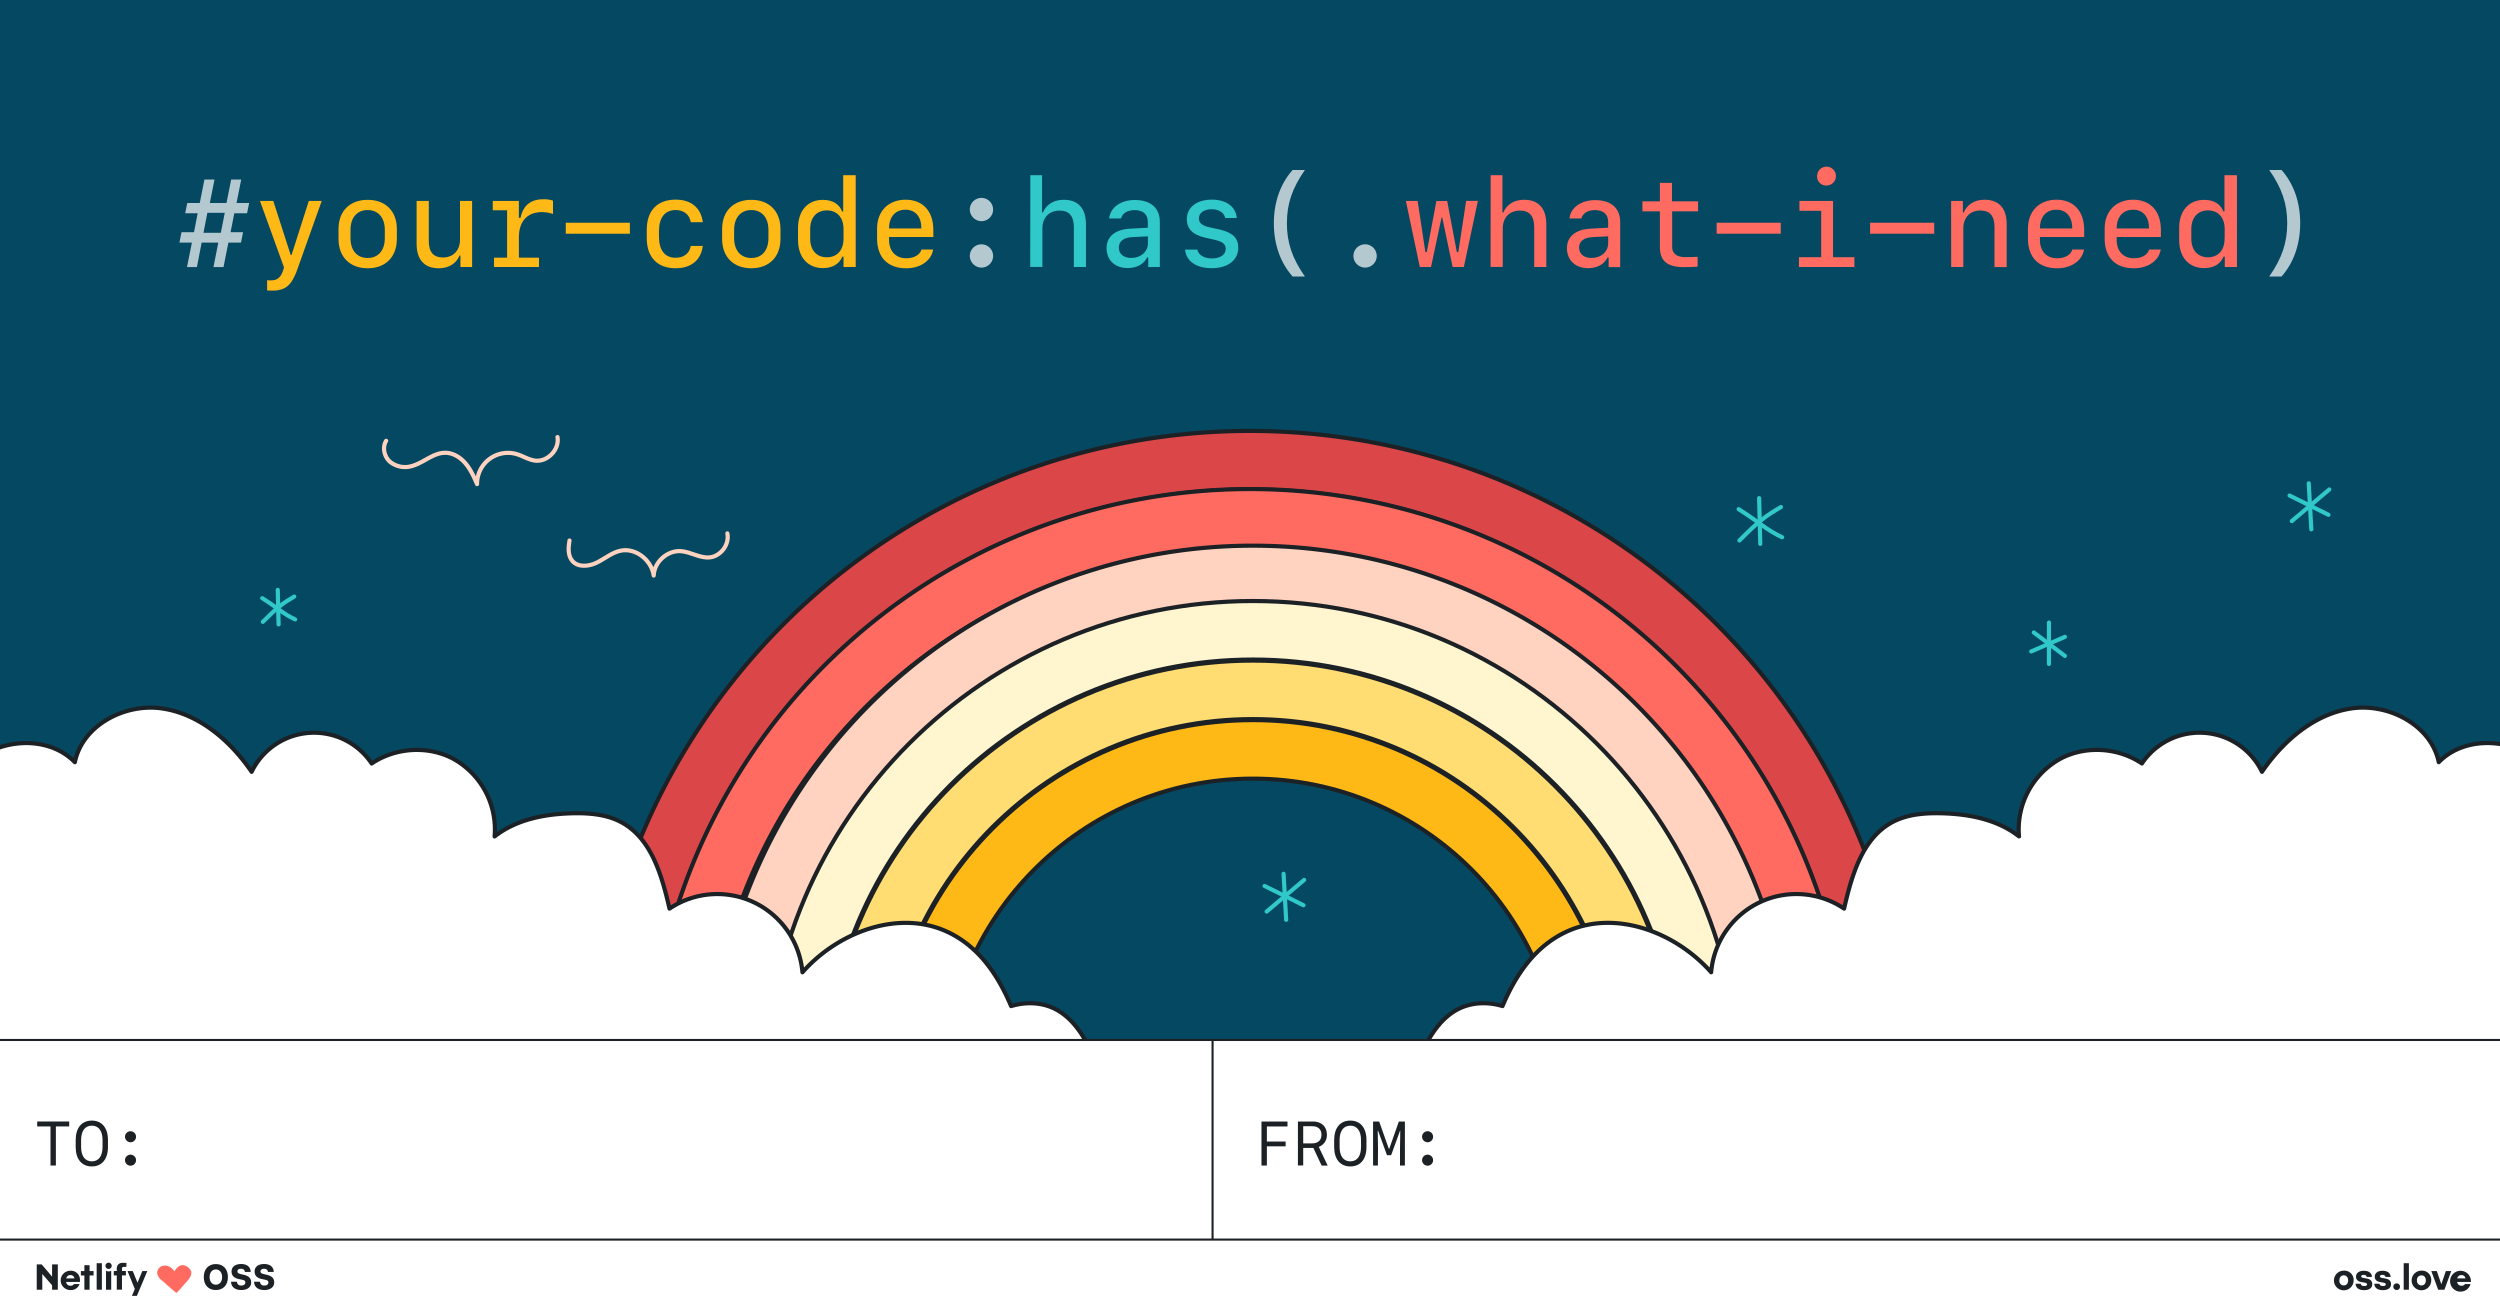 <svg xmlns="http://www.w3.org/2000/svg" xmlns:xlink="http://www.w3.org/1999/xlink" width="1200" height="630" viewBox="0 0 1200 630"><rect x="0" y="0" width="1200" height="630" fill="#333333" stroke="none"/><defs><clipPath id="a"><rect width="1200" height="572.27" fill="none"/></clipPath></defs><rect width="1200" height="498.72" fill="#054861"/><g clip-path="url(#a)"><path d="M916.64,523.48h-28.1a288.54,288.54,0,1,0-577.08,0h-28.1a316.64,316.64,0,1,1,633.28,0Z" fill="#db4648" stroke="#1c2126" stroke-miterlimit="10" stroke-width="2"/><path d="M888.73,523.48h-28.1a260.63,260.63,0,1,0-521.26,0h-28.1a288.73,288.73,0,1,1,577.46,0Z" fill="#ff6b60" stroke="#1c2126" stroke-miterlimit="10" stroke-width="2"/><path d="M861.56,522.08h-28.1c0-128-104.1-232.06-232.06-232.06S369.34,394.12,369.34,522.08h-28.1a260.16,260.16,0,0,1,520.32,0Z" fill="#ffd3bf" stroke="#1c2126" stroke-miterlimit="10" stroke-width="2"/><path d="M835,522.08h-28.1c0-113.31-92.18-205.49-205.48-205.49S395.92,408.77,395.92,522.08h-28.1c0-128.8,104.78-233.59,233.58-233.59S835,393.28,835,522.08Z" fill="#fff6d0" stroke="#1c2126" stroke-miterlimit="10" stroke-width="2"/><path d="M806.41,522.08H778.3c0-97.55-79.35-176.91-176.9-176.91S424.5,424.53,424.5,522.08H396.4c0-113,92-205,205-205S806.41,409,806.41,522.08Z" fill="#ffdd73" stroke="#1c2126" stroke-miterlimit="10" stroke-width="2"/><path d="M777.83,522.08h-28.1c0-81.79-66.54-148.33-148.33-148.33S453.07,440.29,453.07,522.08H425c0-97.29,79.15-176.43,176.43-176.43S777.83,424.79,777.83,522.08Z" fill="#ffb916" stroke="#1c2126" stroke-miterlimit="10" stroke-width="2"/><path d="M-26.4,585.39c23.62-.92,47.24-1.92,70.87-2.16,25.46-.25,50.92,0,76.38-.09,51-.12,102.09-.48,153.12-1.7,50.8-1.21,101.58-3.26,152.28-6.77,24.86-1.71,49.59-3.54,74.33-6.65,6.19-.78,12.39-1.55,18.59-2.26a175.81,175.81,0,0,0,6.65-32c.72-6.73.94-13.78-1.73-20a23.85,23.85,0,0,0-4.47-6.86q1.92-1.46,3.7-3.09c-4-8.13-9.45-16.1-17.66-19.88-6.31-2.91-13.63-3-20.33-1-6.49-15.33-15.77-28.72-30.56-35.63-23.41-10.92-52.49.05-69.59,19.4a41.06,41.06,0,0,0-63.82-30.56c-3.66-15.91-8.7-33.69-23.07-41.44-7.17-3.87-15.63-4.52-23.78-4.31-13.13.33-26.78,3-37.1,11.1a38.8,38.8,0,0,0-20-37.36c-12.12-6.37-27.7-5.29-39,2.35a33.29,33.29,0,0,0-57.62,4c-10.21-14.91-25.12-27.81-43-30.42s-38.24,8.09-41.85,25.8c-16.44-16.8-49.83-9.38-57.62,12.8-2.41,6.86-2.61,14.27-2.78,21.55l-1.24,52.35c-1.05,44.3-2.1,88.61-2.62,132.92Z" fill="#fff" stroke="#1c2126" stroke-linejoin="round" stroke-width="2"/><path d="M185.35,211.6c-1.93,3.13-.94,7.55,1.8,10a11.43,11.43,0,0,0,10.38,2.15c5.71-1.49,10.41-6.49,16.31-6.41,3.77.05,7.24,2.29,9.67,5.18s4,6.39,5.48,9.85A14.83,14.83,0,0,1,248.07,218c3,.89,5.68,2.71,8.77,3.09,6,.74,11.79-5.34,10.75-11.29" fill="none" stroke="#ffd3bf" stroke-linecap="round" stroke-linejoin="round" stroke-width="2"/><path d="M273.36,259.44c-.58,3.41-.86,7.32,1.44,9.9,2.82,3.16,8,2.55,11.78.66s7.17-4.79,11.31-5.67c7.27-1.52,14.88,4.57,15.89,11.93.24-6.56,6.62-12.23,13.16-11.7,4.63.37,8.88,3.36,13.51,3,5.44-.4,9.81-6.21,8.68-11.54" fill="none" stroke="#ffd3bf" stroke-linecap="round" stroke-linejoin="round" stroke-width="2"/><path d="M844.39,239.11l.54,21.95" fill="none" stroke="#30c8c9" stroke-linecap="round" stroke-linejoin="round" stroke-width="2"/><path d="M854.86,243.37c-7.11,4.16-10.65,6.65-19.93,16.07" fill="none" stroke="#30c8c9" stroke-linecap="round" stroke-linejoin="round" stroke-width="2"/><path d="M834.54,244.4c10.2,6.39,12.93,9.77,20.88,13.47" fill="none" stroke="#30c8c9" stroke-linecap="round" stroke-linejoin="round" stroke-width="2"/><path d="M983.5,298.82V318.7" fill="none" stroke="#30c8c9" stroke-linecap="round" stroke-linejoin="round" stroke-width="2"/><path d="M976.22,303.58l14.93,11.26" fill="none" stroke="#30c8c9" stroke-linecap="round" stroke-linejoin="round" stroke-width="2"/><path d="M975,312.69l16.15-7" fill="none" stroke="#30c8c9" stroke-linecap="round" stroke-linejoin="round" stroke-width="2"/><path d="M1118.06,234.94l-18,15.19" fill="none" stroke="#30c8c9" stroke-linecap="round" stroke-linejoin="round" stroke-width="2"/><path d="M1108.2,232l1.23,22.09" fill="none" stroke="#30c8c9" stroke-linecap="round" stroke-linejoin="round" stroke-width="2"/><path d="M1099,237.86l18.67,9.24" fill="none" stroke="#30c8c9" stroke-linecap="round" stroke-linejoin="round" stroke-width="2"/><path d="M626,422.35l-18,15.19" fill="none" stroke="#30c8c9" stroke-linecap="round" stroke-linejoin="round" stroke-width="2"/><path d="M616.12,419.42l1.23,22.09" fill="none" stroke="#30c8c9" stroke-linecap="round" stroke-linejoin="round" stroke-width="2"/><path d="M607,425.27l18.67,9.24" fill="none" stroke="#30c8c9" stroke-linecap="round" stroke-linejoin="round" stroke-width="2"/><path d="M691.39,578.1h543.37c-.54-41.85-1.53-83.71-2.52-125.55L1231,400.2c-.18-7.28-.37-14.69-2.78-21.55-7.79-22.18-41.18-29.6-57.62-12.8-3.62-17.71-24-28.42-41.85-25.8s-32.79,15.51-43,30.42a33.3,33.3,0,0,0-57.63-4c-11.31-7.64-26.89-8.72-39-2.35a38.79,38.79,0,0,0-20,37.36c-10.32-8.13-24-10.77-37.11-11.1-8.14-.21-16.6.44-23.78,4.31-14.37,7.75-19.4,25.53-23.07,41.44a41.05,41.05,0,0,0-63.81,30.56c-17.11-19.35-46.19-30.32-69.59-19.4-14.79,6.91-24.07,20.3-30.56,35.63-6.7-2-14-1.91-20.33,1-8.22,3.78-13.7,11.75-17.66,19.88,1.18,1.09,2.42,2.12,3.7,3.09a23.65,23.65,0,0,0-4.47,6.86c-2.67,6.22-2.45,13.27-1.73,20A188.9,188.9,0,0,0,691.39,578.1Z" fill="#fff" stroke="#1c2126" stroke-linejoin="round" stroke-width="2"/><path d="M133.32,283.14l.41,16.58" fill="none" stroke="#30c8c9" stroke-linecap="round" stroke-linejoin="round" stroke-width="2"/><path d="M141.23,286.35c-5.37,3.15-8,5-15.06,12.14" fill="none" stroke="#30c8c9" stroke-linecap="round" stroke-linejoin="round" stroke-width="2"/><path d="M125.88,287.13c7.7,4.83,9.77,7.38,15.78,10.18" fill="none" stroke="#30c8c9" stroke-linecap="round" stroke-linejoin="round" stroke-width="2"/></g><rect y="595" width="1200" height="35" fill="#fff"/><rect y="499.19" width="1200" height="95.81" fill="#fff"/><line y1="499.19" x2="1200" y2="499.19" fill="none" stroke="#1c2126" stroke-miterlimit="10"/><line y1="595" x2="1200" y2="595" fill="none" stroke="#1c2126" stroke-miterlimit="10"/><path d="M24.24,559.45V540.69H17.85v-2.37H33.21v2.37H26.82v18.76Z" fill="#1c2126"/><path d="M44.07,559.89c-4.8,0-7.74-3.45-7.74-9.3v-3.41c0-5.85,2.94-9.3,7.74-9.3s7.75,3.45,7.75,9.3v3.41C51.82,556.44,48.88,559.89,44.07,559.89Zm5.15-9.31v-3.39c0-4.41-1.94-6.87-5.15-6.87s-5.14,2.46-5.14,6.87v3.39c0,4.41,1.94,6.87,5.14,6.87S49.22,555,49.22,550.58Z" fill="#1c2126"/><path d="M60,545.58a2.65,2.65,0,1,1,2.65,2.71A2.7,2.7,0,0,1,60,545.58Zm0,11.25a2.65,2.65,0,1,1,2.65,2.71A2.68,2.68,0,0,1,60,556.83Z" fill="#1c2126"/><line x1="582.03" y1="498.72" x2="582.03" y2="595" fill="none" stroke="#1c2126" stroke-miterlimit="10"/><path d="M1129.73,614.6a4.72,4.72,0,1,1-4.71-4.69A4.43,4.43,0,0,1,1129.73,614.6Zm-6.82,0A2.12,2.12,0,0,0,1125,617c1.3,0,2.1-.94,2.1-2.41s-.8-2.42-2.1-2.42S1122.91,613.12,1122.91,614.6Z" fill="#1c2126"/><path d="M1138.54,612.93H1136c0-.57-.52-1-1.37-1s-1.25.3-1.25.72.19.62,1.2.8l1.2.19c2.3.39,2.91,1.43,2.91,2.79,0,1.74-1.39,2.85-3.92,2.85-2.72,0-4.08-1.3-4.08-3.09h2.48c0,.65.53,1.1,1.7,1.1.88,0,1.33-.3,1.33-.75s-.26-.72-1.3-.9l-1.25-.21c-2.11-.33-2.77-1.39-2.77-2.67,0-1.58,1.3-2.8,3.78-2.8S1138.54,611.24,1138.54,612.93Z" fill="#1c2126"/><path d="M1147.49,612.93H1145c0-.57-.53-1-1.38-1s-1.25.3-1.25.72.2.62,1.2.8l1.2.19c2.31.39,2.92,1.43,2.92,2.79,0,1.74-1.39,2.85-3.92,2.85-2.72,0-4.09-1.3-4.09-3.09h2.49c0,.65.52,1.1,1.69,1.1.88,0,1.33-.3,1.33-.75s-.26-.72-1.3-.9l-1.24-.21c-2.12-.33-2.77-1.39-2.77-2.67,0-1.58,1.29-2.8,3.77-2.8S1147.49,611.24,1147.49,612.93Z" fill="#1c2126"/><path d="M1152,617.64a1.6,1.6,0,1,1-1.6-1.62A1.55,1.55,0,0,1,1152,617.64Z" fill="#1c2126"/><path d="M1156.27,606.34v12.72h-2.5V606.34Z" fill="#1c2126"/><path d="M1167,614.6a4.71,4.71,0,1,1-4.7-4.69A4.42,4.42,0,0,1,1167,614.6Zm-6.82,0a2.13,2.13,0,0,0,2.12,2.41c1.29,0,2.1-.94,2.1-2.41s-.81-2.42-2.1-2.42A2.13,2.13,0,0,0,1160.15,614.6Z" fill="#1c2126"/><path d="M1176.59,610.12l-3.27,8.94h-3l-3.29-8.94h2.64l2.17,6.32,2.16-6.32Z" fill="#1c2126"/><path d="M1186.06,615.33h-6.61a1.92,1.92,0,0,0,2,1.81,1.83,1.83,0,0,0,1.75-.8h2.66a5,5,0,1,1,.17-1.77Zm-6.58-1.71h3.94a1.87,1.87,0,0,0-2-1.58A2,2,0,0,0,1179.48,613.62Z" fill="#1c2126"/><path d="M605.51,559.45V538.32H618v2.37H608.1v7.25h9v2.3h-9v9.21Z" fill="#1c2126"/><path d="M625.54,551v8.42H623V538.32h7.09c4.19,0,6.81,2.43,6.81,6.35A5.91,5.91,0,0,1,633,550.5l4.3,9h-2.91L630.41,551Zm0-2.18h4.19c2.92,0,4.56-1.48,4.56-4.12s-1.61-4.11-4.44-4.11h-4.31Z" fill="#1c2126"/><path d="M648.15,559.89c-4.81,0-7.75-3.45-7.75-9.3v-3.41c0-5.85,2.94-9.3,7.75-9.3s7.75,3.45,7.75,9.3v3.41C655.9,556.44,653,559.89,648.15,559.89Zm5.14-9.31v-3.39c0-4.41-1.93-6.87-5.14-6.87s-5.14,2.46-5.14,6.87v3.39c0,4.41,1.93,6.87,5.14,6.87S653.29,555,653.29,550.58Z" fill="#1c2126"/><path d="M661.38,559.45h-2.31V538.32H662l4.64,13.12h.19l4.62-13.12h2.9v21.13H672v-8.11l.13-8.56H672l-4.25,11.71h-2l-4.25-11.71h-.19l.14,8.56Z" fill="#1c2126"/><path d="M682.59,545.58a2.65,2.65,0,1,1,2.65,2.71A2.7,2.7,0,0,1,682.59,545.58Zm0,11.25a2.65,2.65,0,1,1,2.65,2.71A2.68,2.68,0,0,1,682.59,556.83Z" fill="#1c2126"/><path d="M27.75,606.92v12.14H25v-2.13l-4.7-5.41v7.54H17.63V606.92H20L25,612.77v-5.85Z" fill="#1c2126"/><path d="M38.37,615.33H31.76a1.92,1.92,0,0,0,2,1.81,1.82,1.82,0,0,0,1.75-.8H38.2a4.35,4.35,0,0,1-4.44,2.88,4.63,4.63,0,1,1,0-9.26,4.32,4.32,0,0,1,4.62,4.61Zm-6.58-1.71h3.94a1.87,1.87,0,0,0-2-1.58A2,2,0,0,0,31.79,613.62Z" fill="#1c2126"/><path d="M44.93,612.23H43v6.83H40.5v-6.83H38.82v-2.11H40.5V607.3H43v2.82h1.93Z" fill="#1c2126"/><path d="M48.9,606.34v12.72H46.4V606.34Z" fill="#1c2126"/><path d="M53.62,607.59a1.5,1.5,0,1,1-3,0,1.5,1.5,0,1,1,3,0Zm-.24,2.32v9.15h-2.5v-9.15a2.06,2.06,0,0,0,1.25.37A2,2,0,0,0,53.38,609.91Z" fill="#1c2126"/><path d="M58.55,609v1.09h1.87v2.11H58.55v6.83h-2.5v-6.83H54.61v-2.11h1.44V609a2.62,2.62,0,0,1,2.88-2.83h1.75v1.94H59.44A.78.78,0,0,0,58.55,609Z" fill="#1c2126"/><path d="M70.71,610.12l-5,11.89H63.33l1.38-3.28-3.49-8.61h2.51L66,615.69l2.32-5.57Z" fill="#1c2126"/><path d="M109.4,613c0,3.92-2.34,6.22-5.8,6.22s-5.79-2.3-5.79-6.22,2.33-6.25,5.79-6.25S109.4,609.08,109.4,613Zm-8.79,0c0,2.35,1.29,3.66,3,3.66s3-1.31,3-3.66-1.31-3.67-3-3.67S100.61,610.63,100.61,613Z" fill="#1c2126"/><path d="M120.32,610.53h-2.8c0-.89-.67-1.52-1.85-1.52s-1.7.55-1.7,1.23.38,1,1.49,1.3l1.37.32c2.64.59,3.73,1.73,3.73,3.73s-1.6,3.63-4.73,3.63-4.9-1.61-4.9-4h2.8a1.88,1.88,0,0,0,2.11,1.84c1.27,0,1.92-.63,1.92-1.44s-.38-1.09-1.57-1.35l-1.32-.27c-2.77-.56-3.72-1.87-3.72-3.73,0-2.06,1.6-3.54,4.58-3.54S120.32,608.29,120.32,610.53Z" fill="#1c2126"/><path d="M131.38,610.53h-2.8c0-.89-.67-1.52-1.86-1.52-1,0-1.69.55-1.69,1.23s.38,1,1.48,1.3l1.38.32c2.64.59,3.73,1.73,3.73,3.73s-1.6,3.63-4.74,3.63-4.9-1.61-4.9-4h2.81a1.88,1.88,0,0,0,2.11,1.84c1.26,0,1.92-.63,1.92-1.44s-.39-1.09-1.57-1.35l-1.33-.27c-2.77-.56-3.71-1.87-3.71-3.73,0-2.06,1.6-3.54,4.58-3.54S131.38,608.29,131.38,610.53Z" fill="#1c2126"/><path d="M91.16,610.11a3.62,3.62,0,0,0-1-1.22,3.91,3.91,0,0,0-2.49-1.14,3.62,3.62,0,0,0-2.51,1.37,8,8,0,0,0-1.41,2.21,6.53,6.53,0,0,0-2.39-2.73,4.09,4.09,0,0,0-3.58-.35,3,3,0,0,0-1.82,3,5,5,0,0,0,2,2.88q3.32,3,6.72,5.87l5-5.64C90.67,613.14,91.8,611.56,91.16,610.11Z" fill="#ff6b60" stroke="#ff6b60" stroke-linejoin="round"/><path d="M128.22,139.41V134.5a15.2,15.2,0,0,0,1.74.08c3.06,0,4.71-1.28,5.88-4.62l.49-1.57L124.79,96.46h6.39l8.35,25.94h.41l8.29-25.94h6.19l-11.63,32.66C140,137,137.06,139.5,130.6,139.5,129.7,139.5,128.6,139.44,128.22,139.41Z" fill="#ffb916"/><path d="M162.49,114.72v-4.8c0-8.61,5.43-14,14-14s14,5.44,14,14v4.8c0,8.58-5.43,14.05-14,14.05S162.49,123.3,162.49,114.72Zm5.75-4.39v4c0,5.88,3.17,9.51,8.23,9.51s8.24-3.63,8.24-9.51v-4c0-5.88-3.17-9.51-8.24-9.51S168.24,104.45,168.24,110.33Z" fill="#ffb916"/><path d="M226.62,128.16H221v-5.5h-.41c-1.65,3.9-5.23,6.11-10,6.11-6.89,0-10.62-4.13-10.62-11.75V96.46h5.85v19.13c0,5.41,2.18,8,6.86,8,4.86,0,8.12-3.4,8.12-8.52V96.46h5.81Z" fill="#ffb916"/><path d="M249.08,123.68h9.63v4.48H237.13v-4.48h6.28V100.93h-6.89V96.46h12.53v8.08h.82c1.25-6,4.94-8.9,11-8.9a13,13,0,0,1,4.57.67v6.4a16.72,16.72,0,0,0-5.24-.9c-7.15,0-11.14,4.45-11.14,12.21Z" fill="#ffb916"/><path d="M271.57,112.19V106.9h30.77v5.29Z" fill="#ffb916"/><path d="M331.58,106.66c-.55-3.66-3.4-5.84-7.27-5.84-5.15,0-8,3.6-8,10.12v2.68c0,6.51,2.85,10.12,8,10.12,3.9,0,6.69-2.13,7.27-5.7h5.76c-.79,6.74-5.58,10.73-13,10.73-8.82,0-13.9-5.3-13.9-14.54v-3.9c0-9.25,5.08-14.51,13.9-14.51,7.39,0,12.18,4,13,10.84Z" fill="#ffb916"/><path d="M346.62,114.72v-4.8c0-8.61,5.44-14,14-14s14,5.44,14,14v4.8c0,8.58-5.44,14.05-14,14.05S346.62,123.3,346.62,114.72Zm5.76-4.39v4c0,5.88,3.17,9.51,8.24,9.51s8.23-3.63,8.23-9.51v-4c0-5.88-3.18-9.51-8.23-9.51S352.38,104.45,352.38,110.33Z" fill="#ffb916"/><path d="M383.05,115.19v-5.76c0-8.29,4.65-13.5,11.95-13.5,4.57,0,7.91,2,9.19,5.56h.55V84.1h6v44.06h-5.84v-5h-.55c-1.52,3.58-4.77,5.53-9.34,5.53C387.7,128.68,383.05,123.47,383.05,115.19Zm21.84-.56v-4.74c0-5.47-3.09-8.9-8-8.9s-8,3.46-8,8.9v4.74c0,5.44,3.08,8.87,8,8.87S404.89,120.07,404.89,114.63Z" fill="#ffb916"/><path d="M447.91,119.78c-.84,5.32-6.08,9-12.91,9-8.9,0-14-5.24-14-14.25v-4.83c0-8.35,5.44-13.84,13.67-13.84S448,101.31,448,110.33v3.43H426.74v1.43c0,5.35,3.23,8.78,8.23,8.78,3.75,0,6.57-1.6,7.36-4.19Zm-21.17-10.12h15.53c0-5.64-2.85-9-7.65-9S426.74,104,426.74,109.66Z" fill="#ffb916"/><path d="M494.55,84.1h5.64V102h.43c1.63-3.9,5.24-6.11,10-6.11,6.89,0,10.64,4.16,10.64,11.75v20.51h-5.81V109.08c0-5.38-2.24-8-6.92-8-4.92,0-8.18,3.4-8.18,8.52v18.53h-5.84Z" fill="#30c8c9"/><path d="M531.17,119.14c0-5.64,4.07-9,11.46-9.39l8.32-.44v-2.79c0-3.64-2.27-5.67-6.34-5.67-3.38,0-5.79,1.45-6.55,4h-5.69C533,99.57,537.92,96,544.72,96c7.65,0,12,3.84,12,10.5v21.67h-5.56v-4.63h-.55c-1.51,3.26-4.92,5.12-9.4,5.12C535.19,128.68,531.17,124.87,531.17,119.14ZM551,116.79v-3.35l-7.53.38c-4.22.23-6.43,2-6.43,5.06s2.32,4.94,6,4.94C547.57,123.82,551,120.83,551,116.79Z" fill="#30c8c9"/><path d="M581.67,95.82c6.92,0,11.46,3.31,12,8.81h-5.58c-.53-2.59-3-4.19-6.49-4.19-3.72,0-6.13,1.75-6.13,4.36,0,2.27,1.54,3.52,5.23,4.34l4.6,1c6.25,1.4,9.07,4.08,9.07,8.73,0,6-5,9.86-12.71,9.86-7.47,0-12.3-3.35-12.83-8.93h5.88c.64,2.7,3.26,4.25,7.1,4.25s6.54-1.78,6.54-4.54c0-2.33-1.43-3.52-5.27-4.39l-4.74-1.08c-5.78-1.31-8.66-4.22-8.66-8.84C569.66,99.54,574.4,95.82,581.67,95.82Z" fill="#30c8c9"/><path d="M702.65,128.16h-5.38l-5-23.76h-.32l-5.06,23.76h-5.38l-6.69-31.7h5.64L684.18,121h.67l4.63-24.52h5.17L699.28,121H700l3.75-24.57h5.64Z" fill="#ff6b60"/><path d="M715.52,84.1h5.64V102h.43c1.63-3.9,5.24-6.11,10-6.11,6.89,0,10.64,4.16,10.64,11.75v20.51h-5.81V109.08c0-5.38-2.24-8-6.93-8-4.91,0-8.17,3.4-8.17,8.52v18.53h-5.84Z" fill="#ff6b60"/><path d="M752.14,119.14c0-5.64,4.07-9,11.46-9.39l8.32-.44v-2.79c0-3.64-2.27-5.67-6.34-5.67-3.38,0-5.79,1.45-6.55,4h-5.7c.58-5.23,5.56-8.78,12.36-8.78,7.65,0,12,3.84,12,10.5v21.67h-5.55v-4.63h-.55c-1.52,3.26-4.92,5.12-9.4,5.12C756.15,128.68,752.14,124.87,752.14,119.14Zm19.78-2.35v-3.35l-7.54.38c-4.21.23-6.42,2-6.42,5.06s2.32,4.94,6,4.94C768.54,123.82,771.92,120.83,771.92,116.79Z" fill="#ff6b60"/><path d="M802.55,87.79v8.84h12.53v4.8H802.64v17.13c0,3.14,2.18,4.86,6.22,4.86,1.48,0,5.35-.06,6-.15V128c-.64.12-5.24.23-6.46.23-8.11,0-11.66-2.91-11.66-9.71V101.43h-8.38v-4.8h8.38V87.79Z" fill="#ff6b60"/><path d="M824,112.19V106.9h30.77v5.29Z" fill="#ff6b60"/><path d="M863.5,128.16v-4.71h10.67V101.17H863.73V96.46h16.14v27h10.24v4.71Zm8.72-43.42a4.52,4.52,0,1,1,4.51,4.3A4.29,4.29,0,0,1,872.22,84.74Z" fill="#ff6b60"/><path d="M897.65,112.19V106.9h30.77v5.29Z" fill="#ff6b60"/><path d="M936.54,96.46h5.64V102h.41c1.66-3.92,5.23-6.13,10-6.13,6.9,0,10.62,4.13,10.62,11.74v20.57h-5.85V109.05c0-5.44-2.18-8-6.86-8-4.86,0-8.11,3.4-8.11,8.52v18.59h-5.82Z" fill="#ff6b60"/><path d="M1000.33,119.78c-.85,5.32-6.08,9-12.91,9-8.9,0-14-5.24-14-14.25v-4.83c0-8.35,5.44-13.84,13.67-13.84s13.32,5.46,13.32,14.48v3.43H979.16v1.43c0,5.35,3.22,8.78,8.23,8.78,3.75,0,6.57-1.6,7.35-4.19Zm-21.17-10.12h15.53c0-5.64-2.85-9-7.65-9S979.16,104,979.16,109.66Z" fill="#ff6b60"/><path d="M1037.16,119.78c-.85,5.32-6.08,9-12.92,9-8.9,0-14-5.24-14-14.25v-4.83c0-8.35,5.44-13.84,13.67-13.84s13.32,5.46,13.32,14.48v3.43H1016v1.43c0,5.35,3.23,8.78,8.23,8.78,3.76,0,6.58-1.6,7.36-4.19ZM1016,109.66h15.53c0-5.64-2.85-9-7.64-9S1016,104,1016,109.66Z" fill="#ff6b60"/><path d="M1046,115.19v-5.76c0-8.29,4.65-13.5,12-13.5,4.57,0,7.91,2,9.19,5.56h.55V84.1h6v44.06h-5.84v-5h-.55c-1.52,3.58-4.77,5.53-9.34,5.53C1050.6,128.68,1046,123.47,1046,115.19Zm21.84-.56v-4.74c0-5.47-3.08-8.9-8-8.9s-8,3.46-8,8.9v4.74c0,5.44,3.08,8.87,8,8.87S1067.79,120.07,1067.79,114.63Z" fill="#ff6b60"/><g opacity="0.7"><path d="M112.47,102.36l-1.8,9.1h6l-1,5h-6.05l-2.33,11.72h-4.82l2.32-11.72h-8l-2.27,11.72H89.76l2.36-11.72h-6l1-5h6l1.77-9.1h-6l1-4.92h6l2.24-11.28h4.83l-2.24,11.28h8l2.24-11.28h4.82l-2.24,11.28h6.05l-1,4.92Zm-14.8,9.39H106l1.89-9.59H99.53Z" fill="#fff"/><path d="M465.51,100.5a5.59,5.59,0,1,1,5.59,5.67A5.67,5.67,0,0,1,465.51,100.5Zm0,22.25a5.59,5.59,0,1,1,5.59,5.7A5.67,5.67,0,0,1,465.51,122.75Z" fill="#fff"/><path d="M620.45,81.59h5.9c-6.11,8.76-8.64,16.26-8.64,25.57s2.53,16.81,8.64,25.56h-5.9c-5.88-6.63-9-15.44-9-25.56S614.57,88.23,620.45,81.59Z" fill="#fff"/><path d="M649.65,122.75a5.59,5.59,0,1,1,5.59,5.7A5.65,5.65,0,0,1,649.65,122.75Z" fill="#fff"/><path d="M1095.14,132.72h-5.91c6.11-8.75,8.64-16.23,8.64-25.56s-2.53-16.81-8.64-25.57h5.91c5.87,6.64,8.95,15.45,8.95,25.57S1101,126.09,1095.14,132.72Z" fill="#fff"/></g></svg>